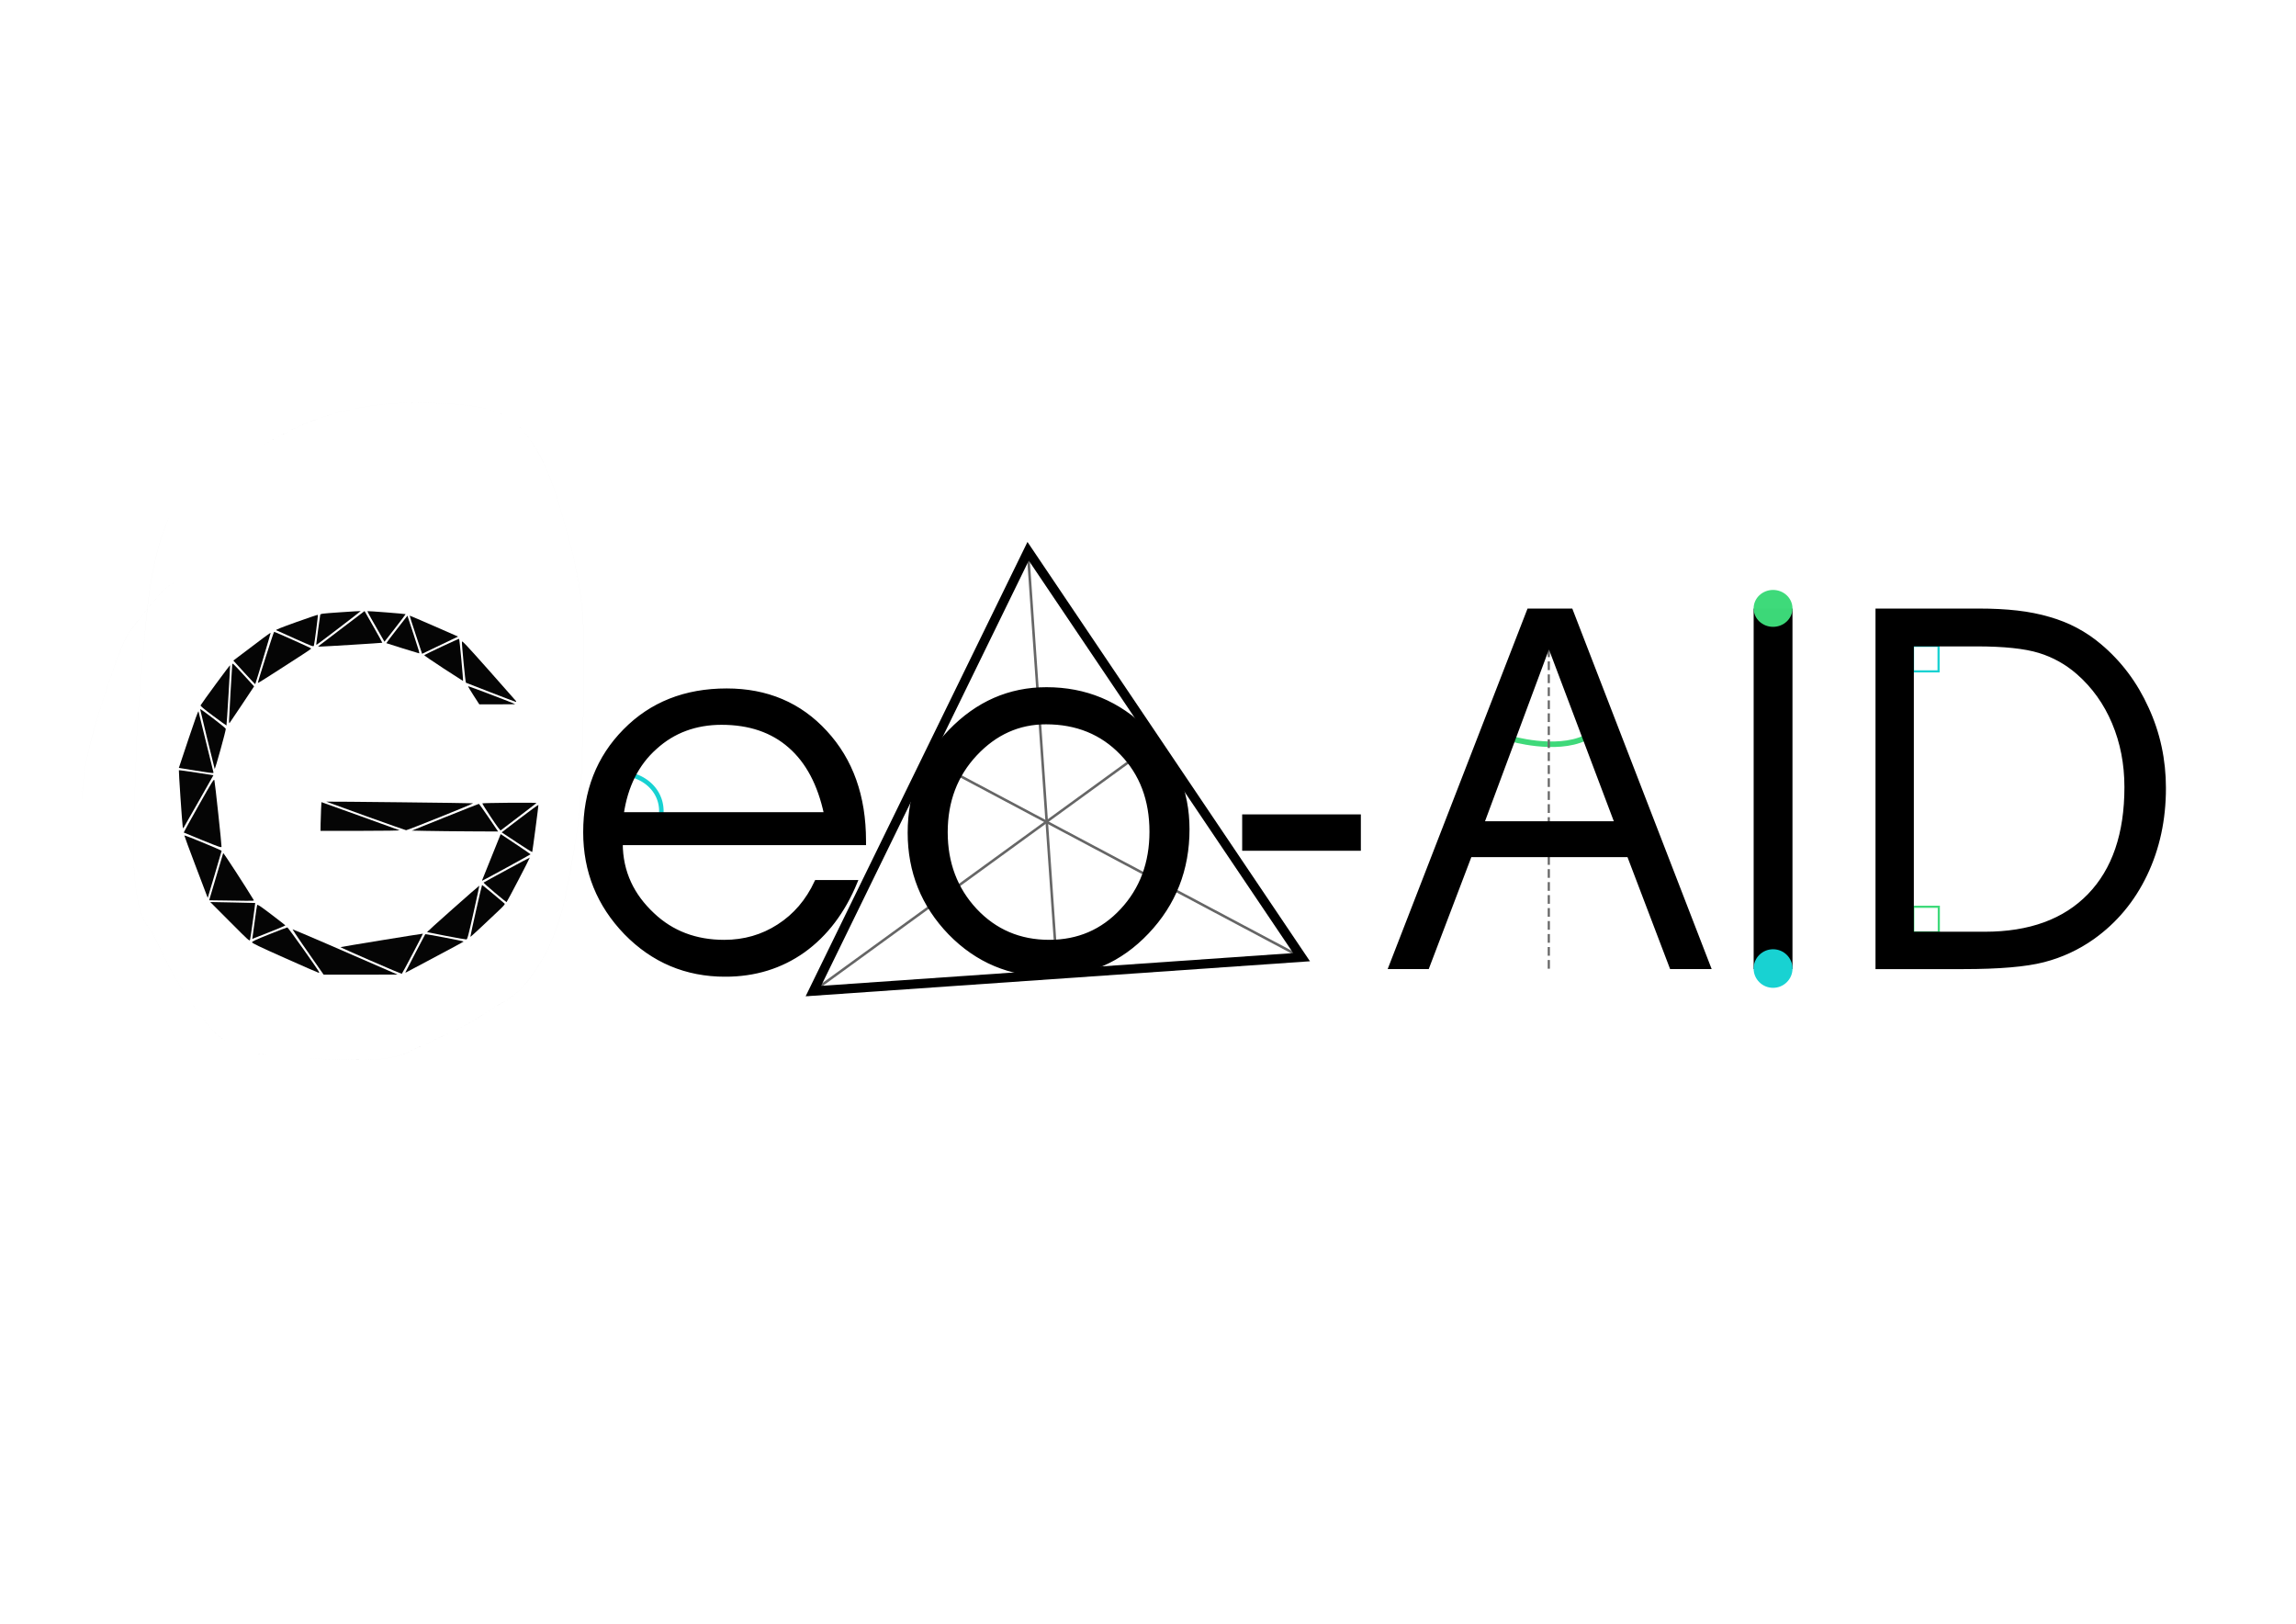 <?xml version="1.0" encoding="UTF-8" standalone="no"?>
<!-- Created with Inkscape (http://www.inkscape.org/) -->

<svg
   width="297mm"
   height="210mm"
   viewBox="0 0 297 210"
   version="1.1"
   id="svg1"
   xmlns:xlink="http://www.w3.org/1999/xlink"
   xmlns="http://www.w3.org/2000/svg"
   xmlns:svg="http://www.w3.org/2000/svg">
  <defs
     id="defs1">
    <linearGradient
       id="swatch56">
      <stop
         style="stop-color:#000000;stop-opacity:1;"
         offset="0"
         id="stop56" />
    </linearGradient>
    <clipPath
       clipPathUnits="userSpaceOnUse"
       id="clipPath346-3">
      <path
         id="path347-5"
         style="fill:#ff0000;fill-opacity:1;fill-rule:nonzero;stroke:none;stroke-width:0.265"
         d="m 132.415,60.924 v 4.491 h 6.918 v -3.641 c -0.017,-1.24e-4 -0.031,2.65e-4 -0.052,5.29e-4 -0.025,-0.003 -0.051,-0.005 -0.076,-0.009 -0.004,-5.29e-4 -0.11,-0.02 -0.119,-0.021 -0.09,-0.011 -0.18,-0.002 -0.27,0.015 -0.108,0.019 -0.21,0.04 -0.32,0.05 -0.233,0.021 -0.466,-5.29e-4 -0.69,-0.07 -0.136,-0.036 -0.272,-0.073 -0.413,-0.082 -0.179,-0.011 -0.357,0.014 -0.534,0.039 -0.16,0.02 -0.289,0.041 -0.451,0.041 -0.077,2.64e-4 -0.155,-0.004 -0.232,-0.012 -0.201,-0.023 -0.394,-0.086 -0.589,-0.138 -0.106,-0.025 -0.177,-0.044 -0.266,-0.057 -0.007,0.004 -0.013,0.007 -0.021,0.009 -0.027,0.007 -0.047,0.005 -0.073,-0.005 -0.002,0.005 -0.004,0.011 -0.006,0.016 -0.01,0.028 -0.019,0.055 -0.03,0.083 -0.003,0.006 -0.002,0.012 -0.01,0.009 -0.004,-0.002 -0.009,-0.004 -0.013,-0.005 -0.016,-0.002 -0.018,-0.003 -0.012,-0.018 0.001,-0.004 0.003,-0.008 0.004,-0.011 -0.005,-0.005 -0.008,-0.015 -0.006,-0.028 0.004,-0.023 0.012,-0.044 0.021,-0.065 -0.064,-0.004 -0.128,-0.003 -0.192,-5.29e-4 -1.2e-4,-8e-6 -5.3e-4,1.3e-5 -5.3e-4,0 -1.7e-4,8e-6 -2.6e-4,-5e-6 -5.3e-4,0 -0.034,0.001 -0.068,0.002 -0.101,0.004 -0.011,0.01 -0.024,0.017 -0.038,0.021 -0.06,0.043 -0.124,0.077 -0.193,0.083 -8e-5,0.002 -7.9e-4,0.004 -5.3e-4,0.007 h -0.002 c 0.001,0.014 -0.005,0.02 -0.012,0.007 -0.002,-0.004 -0.003,-0.008 -0.004,-0.012 -0.001,2e-6 -0.002,1.3e-5 -0.003,0 -0.048,-5.29e-4 -0.091,-0.019 -0.129,-0.046 -0.025,2.65e-4 -0.051,-0.001 -0.075,-0.008 -0.016,-0.004 -0.03,-0.012 -0.043,-0.021 -0.028,7.94e-4 -0.056,0.002 -0.084,0.002 -0.186,-0.013 -0.216,-0.01 -0.341,-0.036 -0.014,9e-5 -0.021,-5.3e-4 -0.038,0 -0.011,-0.007 -0.013,-0.007 -0.023,-0.013 -0.007,-0.002 -0.01,-0.002 -0.018,-0.004 -0.039,-0.009 -0.213,-0.06 -0.264,-0.074 -0.011,-0.003 -0.022,-0.007 -0.033,-0.01 -5.3e-4,-1.56e-4 -10e-4,-2.64e-4 -0.002,-5.29e-4 -0.008,-5.29e-4 -0.015,-0.002 -0.022,-0.003 -0.078,0.059 -0.148,0.086 -0.25,0.093 -0.005,0.003 -0.01,0.007 -0.015,0.01 -0.017,0.011 -0.032,0.022 -0.05,0.031 -0.112,0.057 -0.125,0.048 -0.24,0.053 -0.095,0.056 -0.206,0.012 -0.476,-0.141 -0.065,-0.037 -0.019,-0.147 -0.028,-0.221 0.007,-0.03 0.004,-0.015 0.006,-0.025 -0.004,-0.008 -0.006,-0.013 -0.01,-0.022 -0.02,-0.047 0.002,-0.102 0.011,-0.152 0.007,-0.04 0.023,-0.078 0.043,-0.114 z m 3.293,0 c 0.002,0.005 0.003,0.01 0.005,0.014 0.009,0.002 0.013,0.003 0.022,0.005 0.004,0.001 0.008,0.002 0.012,0.003 0.001,-0.003 0.002,-0.005 0.004,-0.008 0.003,-0.004 0.006,-0.01 0.009,-0.014 z m 0.203,0 c 0.006,0.006 0.012,0.013 0.018,0.021 0.002,0.004 0.005,0.01 0.008,0.018 0.007,-0.014 0.017,-0.027 0.028,-0.038 z m -3.322,0.161 c -0.006,0.003 -0.011,0.01 -0.015,0.019 5.3e-4,7.94e-4 0.001,0.001 0.002,0.002 0.001,-0.002 0.001,-0.002 0.002,-0.003 0.009,-0.014 0.007,-0.01 0.011,-0.018 z m -0.058,0.018 c -0.002,0.01 -0.01,0.02 -0.006,0.029 0.002,-0.006 5.3e-4,-0.002 0.004,-0.013 0.001,-0.005 0.004,-0.021 0.003,-0.015 z m 6.803,0.009 c -0.003,5.29e-4 -0.005,0.001 -0.007,0.002 0.002,2.65e-4 0.005,5.3e-4 0.007,0.001 z m -6.125,0.385 c -0.003,-2.65e-4 0.006,0.002 0.009,0.003 0.003,2.14e-4 0.007,2.64e-4 0.01,5.29e-4 -0.006,-0.001 -0.013,-0.002 -0.019,-0.003 z" />
    </clipPath>
    <clipPath
       clipPathUnits="userSpaceOnUse"
       id="clipPath365">
      <path
         id="path366"
         style="fill:#ff0000;fill-opacity:1;fill-rule:nonzero;stroke:none;stroke-width:0.265"
         d="m 92.081,56.997 -2.634,37.777 1.205,0.084 c 0.052,-0.353 0.102,-0.707 0.158,-1.06 2.56e-4,-0.002 4.79e-4,-0.003 8.52e-4,-0.005 -0.087,-0.037 -0.158,-0.066 -0.256,-0.107 -0.035,-0.015 0.084,-0.718 0.087,-0.734 0.073,-0.448 0.166,-0.892 0.256,-1.336 l 0.111,0.023 c 0.02,-0.064 0.052,-0.111 0.114,-0.11 0.066,0.002 0.133,0.006 0.199,0.012 0.027,-0.085 0.018,-0.237 0.1,-0.226 0.005,6.34e-4 0.01,0.002 0.015,0.002 0.005,-0.029 0.011,-0.059 0.016,-0.088 -0.202,-0.285 -0.288,-0.557 -0.182,-0.811 l -0.013,-0.001 c 0.031,-0.221 0.008,-0.1 0.075,-0.36 0.038,-0.081 0.065,-0.169 0.113,-0.244 0.089,-0.137 0.207,-0.264 0.344,-0.358 0.02,-0.123 0.037,-0.249 0.083,-0.364 0.031,-0.075 0.07,-0.146 0.105,-0.22 l 0.738,0.45 2.24,-32.123 z m -0.682,33.099 c -0.011,0.03 -0.017,0.061 -0.021,0.092 0.007,-0.03 0.013,-0.058 0.021,-0.092 z m -0.039,0.624 c -0.004,0.021 -0.008,0.043 -0.011,0.065 0.006,-0.019 0.011,-0.038 0.012,-0.052 3.29e-4,-0.003 3.21e-4,-0.008 2.98e-4,-0.012 z m -0.02,0.187 c 6.61e-4,0.098 0.022,0.195 0.084,0.277 0.009,0.013 0.021,0.023 0.032,0.035 0.013,-0.074 0.026,-0.147 0.038,-0.221 -7e-4,-0.001 -0.001,-0.003 -0.002,-0.004 -0.049,-0.029 -0.099,-0.057 -0.152,-0.087 z m 0.052,0.523 c -0.009,0.014 -0.033,0.063 -0.021,0.076 0.007,-0.025 0.014,-0.051 0.023,-0.076 0.002,-0.006 9e-4,-0.005 -0.002,-6.76e-4 z m -0.77,1.925 c -0.028,0.016 -0.024,0.136 -0.02,0.103 0.004,-0.035 0.012,-0.069 0.02,-0.103 z" />
    </clipPath>
    <clipPath
       clipPathUnits="userSpaceOnUse"
       id="clipPath365-5">
      <path
         id="path366-7"
         style="fill:#ff0000;fill-opacity:1;fill-rule:nonzero;stroke:none;stroke-width:0.265"
         d="m 92.081,56.997 -2.634,37.777 1.205,0.084 c 0.052,-0.353 0.102,-0.707 0.158,-1.06 2.56e-4,-0.002 4.79e-4,-0.003 8.52e-4,-0.005 -0.087,-0.037 -0.158,-0.066 -0.256,-0.107 -0.035,-0.015 0.084,-0.718 0.087,-0.734 0.073,-0.448 0.166,-0.892 0.256,-1.336 l 0.111,0.023 c 0.02,-0.064 0.052,-0.111 0.114,-0.11 0.066,0.002 0.133,0.006 0.199,0.012 0.027,-0.085 0.018,-0.237 0.1,-0.226 0.005,6.34e-4 0.01,0.002 0.015,0.002 0.005,-0.029 0.011,-0.059 0.016,-0.088 -0.202,-0.285 -0.288,-0.557 -0.182,-0.811 l -0.013,-0.001 c 0.031,-0.221 0.008,-0.1 0.075,-0.36 0.038,-0.081 0.065,-0.169 0.113,-0.244 0.089,-0.137 0.207,-0.264 0.344,-0.358 0.02,-0.123 0.037,-0.249 0.083,-0.364 0.031,-0.075 0.07,-0.146 0.105,-0.22 l 0.738,0.45 2.24,-32.123 z m -0.682,33.099 c -0.011,0.03 -0.017,0.061 -0.021,0.092 0.007,-0.03 0.013,-0.058 0.021,-0.092 z m -0.039,0.624 c -0.004,0.021 -0.008,0.043 -0.011,0.065 0.006,-0.019 0.011,-0.038 0.012,-0.052 3.29e-4,-0.003 3.21e-4,-0.008 2.98e-4,-0.012 z m -0.02,0.187 c 6.61e-4,0.098 0.022,0.195 0.084,0.277 0.009,0.013 0.021,0.023 0.032,0.035 0.013,-0.074 0.026,-0.147 0.038,-0.221 -7e-4,-0.001 -0.001,-0.003 -0.002,-0.004 -0.049,-0.029 -0.099,-0.057 -0.152,-0.087 z m 0.052,0.523 c -0.009,0.014 -0.033,0.063 -0.021,0.076 0.007,-0.025 0.014,-0.051 0.023,-0.076 0.002,-0.006 9e-4,-0.005 -0.002,-6.76e-4 z m -0.77,1.925 c -0.028,0.016 -0.024,0.136 -0.02,0.103 0.004,-0.035 0.012,-0.069 0.02,-0.103 z" />
    </clipPath>
    <clipPath
       clipPathUnits="userSpaceOnUse"
       id="clipPath365-5-2">
      <path
         id="path366-7-4"
         style="fill:#ff0000;fill-opacity:1;fill-rule:nonzero;stroke:none;stroke-width:0.265"
         d="m 92.081,56.997 -2.634,37.777 1.205,0.084 c 0.052,-0.353 0.102,-0.707 0.158,-1.06 2.56e-4,-0.002 4.79e-4,-0.003 8.52e-4,-0.005 -0.087,-0.037 -0.158,-0.066 -0.256,-0.107 -0.035,-0.015 0.084,-0.718 0.087,-0.734 0.073,-0.448 0.166,-0.892 0.256,-1.336 l 0.111,0.023 c 0.02,-0.064 0.052,-0.111 0.114,-0.11 0.066,0.002 0.133,0.006 0.199,0.012 0.027,-0.085 0.018,-0.237 0.1,-0.226 0.005,6.34e-4 0.01,0.002 0.015,0.002 0.005,-0.029 0.011,-0.059 0.016,-0.088 -0.202,-0.285 -0.288,-0.557 -0.182,-0.811 l -0.013,-0.001 c 0.031,-0.221 0.008,-0.1 0.075,-0.36 0.038,-0.081 0.065,-0.169 0.113,-0.244 0.089,-0.137 0.207,-0.264 0.344,-0.358 0.02,-0.123 0.037,-0.249 0.083,-0.364 0.031,-0.075 0.07,-0.146 0.105,-0.22 l 0.738,0.45 2.24,-32.123 z m -0.682,33.099 c -0.011,0.03 -0.017,0.061 -0.021,0.092 0.007,-0.03 0.013,-0.058 0.021,-0.092 z m -0.039,0.624 c -0.004,0.021 -0.008,0.043 -0.011,0.065 0.006,-0.019 0.011,-0.038 0.012,-0.052 3.29e-4,-0.003 3.21e-4,-0.008 2.98e-4,-0.012 z m -0.02,0.187 c 6.61e-4,0.098 0.022,0.195 0.084,0.277 0.009,0.013 0.021,0.023 0.032,0.035 0.013,-0.074 0.026,-0.147 0.038,-0.221 -7e-4,-0.001 -0.001,-0.003 -0.002,-0.004 -0.049,-0.029 -0.099,-0.057 -0.152,-0.087 z m 0.052,0.523 c -0.009,0.014 -0.033,0.063 -0.021,0.076 0.007,-0.025 0.014,-0.051 0.023,-0.076 0.002,-0.006 9e-4,-0.005 -0.002,-6.76e-4 z m -0.77,1.925 c -0.028,0.016 -0.024,0.136 -0.02,0.103 0.004,-0.035 0.012,-0.069 0.02,-0.103 z" />
    </clipPath>
    <clipPath
       clipPathUnits="userSpaceOnUse"
       id="clipPath377">
      <path
         id="path378"
         style="fill:#ff0000;fill-opacity:1;fill-rule:nonzero;stroke:none;stroke-width:0.265"
         d="M 30.533,54.763 V 83.379 H 134.938 c -0.004,-0.005 -0.007,-0.01 -0.01,-0.015 l 1.101,-0.734 c 0.037,0.055 0.077,0.12 0.116,0.189 l 0.088,-0.061 c 0.05,0.072 0.097,0.146 0.128,0.228 0.043,0.122 0.081,0.246 0.089,0.376 l -0.103,0.014 c 1.3e-4,7.94e-4 2.6e-4,0.001 5.2e-4,0.002 h 46.43 V 54.763 Z m 104.939,5.809 h 5.3e-4 5.3e-4 5.3e-4 5.3e-4 5.2e-4 5.3e-4 c 0.013,-5.29e-4 0.024,0.007 0.032,0.024 0.006,0.015 0.007,0.034 0.009,0.049 0.002,0.058 -0.007,0.116 -0.018,0.174 0.038,-0.017 0.073,-0.047 0.114,-0.049 0.003,-1.24e-4 0.006,-1.69e-4 0.009,0 0.04,0.002 0.061,0.073 0.072,0.104 0.012,0.033 0.022,0.066 0.033,0.1 0.004,-5.29e-4 0.008,-7.94e-4 0.012,-0.001 0.003,-0.013 0.007,-0.025 0.014,-0.034 0.009,-0.013 0.016,-0.03 0.032,-0.035 0.034,-0.009 0.07,-0.002 0.105,-0.004 0.014,0.015 0.03,0.028 0.041,0.044 0.002,0.004 0.005,0.01 0.008,0.018 0.01,-0.019 0.024,-0.036 0.04,-0.051 0.014,-0.01 0.026,-0.021 0.043,-0.026 0.013,-0.004 0.026,-0.008 0.04,-0.009 0.033,-0.001 0.055,0.008 0.08,0.027 0.003,0.002 0.005,0.004 0.007,0.007 0.032,-0.029 0.067,-0.059 0.105,-0.072 0.01,-0.003 0.021,-0.005 0.031,-0.008 0.009,-0.001 0.018,-0.003 0.028,-0.004 0.003,-2.25e-4 0.006,-5.29e-4 0.009,-5.29e-4 h 0.001 c 0.023,-1.19e-4 0.045,0.004 0.065,0.016 h 5.3e-4 c 0.013,0.008 -0.008,0.005 -0.008,0.013 0.011,-0.004 0.022,-0.006 0.036,-0.008 0.009,-7.94e-4 0.019,-0.002 0.028,-0.003 0.011,7.94e-4 0.021,0.001 0.032,0.003 0.005,7.94e-4 0.01,0.002 0.015,0.004 0.02,0.006 0.039,0.015 0.057,0.026 0.029,0.02 0.056,0.042 0.073,0.074 0.016,0.032 0.028,0.066 0.033,0.102 0.002,0.017 0.003,0.023 0.004,0.04 0.001,0.022 -5.3e-4,0.044 -0.003,0.066 -0.004,0.038 -0.009,0.076 -0.015,0.114 -0.008,0.053 -0.015,0.101 -0.052,0.143 -0.005,0.005 -0.01,0.01 -0.015,0.014 -0.027,0.022 -0.06,0.033 -0.095,0.034 -0.006,-2.64e-4 -0.013,8e-6 -0.019,-0.001 -0.019,-0.002 -0.037,-0.009 -0.054,-0.017 -0.021,-0.003 -0.042,-0.007 -0.061,-0.015 -0.002,-7.94e-4 -0.003,-0.002 -0.005,-0.003 -0.005,0.009 -0.011,0.017 -0.018,0.024 -0.007,0.007 -0.014,0.013 -0.022,0.02 -0.01,0.005 -0.02,0.011 -0.03,0.016 -0.03,0.012 -0.066,0.008 -0.097,0.001 -0.015,-0.004 -0.031,-0.008 -0.045,-0.013 -0.023,0.022 -0.052,0.038 -0.083,0.046 -0.04,0.009 -0.081,0.013 -0.122,0.008 -0.042,-0.007 -0.076,-0.018 -0.109,-0.045 -0.005,-0.005 -0.01,-0.009 -0.015,-0.014 -0.011,-0.011 -0.021,-0.024 -0.029,-0.037 -0.024,-0.003 -0.048,-0.005 -0.072,-0.007 -0.015,0.009 -0.027,0.023 -0.043,0.029 -0.005,0.008 -0.007,0.01 -0.019,0.028 -0.015,0.021 -0.035,0.062 -0.068,0.062 -0.018,1.3e-4 -0.011,-0.022 -0.008,-0.037 -0.019,0.015 -0.042,0.02 -0.064,0.014 h -5.3e-4 c -0.012,0.005 -0.022,0.014 -0.04,0.017 -0.038,0.006 -0.076,-0.008 -0.112,-0.022 -0.003,0.002 -0.006,0.005 -0.009,0.008 -0.01,0.005 -0.02,0.011 -0.03,0.014 -0.026,0.007 -0.045,0.005 -0.069,-0.004 -0.002,0.005 -0.004,0.01 -0.006,0.015 -0.01,0.028 -0.019,0.055 -0.03,0.083 -0.003,0.006 -0.002,0.012 -0.01,0.009 -0.004,-0.002 -0.008,-0.004 -0.012,-0.005 -0.016,-0.002 -0.018,-0.003 -0.012,-0.018 0.002,-0.004 0.003,-0.008 0.005,-0.012 -0.005,-0.005 -0.007,-0.014 -0.005,-0.027 0.005,-0.026 0.02,-0.048 0.03,-0.071 -0.006,-0.006 -0.012,-0.013 -0.018,-0.019 -0.017,-0.021 -0.033,-0.042 -0.049,-0.064 -0.014,-0.019 -0.027,-0.038 -0.04,-0.058 -0.008,0.02 -0.017,0.04 -0.027,0.059 -0.004,0.007 -0.015,0.028 -0.02,0.036 -0.005,0.007 -0.01,0.013 -0.015,0.02 -0.072,0.091 -0.054,-0.046 -0.066,-0.119 -0.007,0.02 -0.014,0.041 -0.021,0.061 -0.007,0.017 -0.013,0.034 -0.021,0.051 -0.025,0.049 -0.066,0.08 -0.128,0.064 -0.019,-0.005 -0.031,-0.022 -0.047,-0.034 -0.006,-0.01 -0.011,-0.019 -0.017,-0.029 -0.002,-0.004 -0.003,-0.008 -0.005,-0.013 -0.014,0.026 -0.03,0.052 -0.042,0.079 -0.01,0.029 -0.007,0.019 -0.015,0.045 -0.003,0.013 -0.007,0.027 -0.006,0.04 h -0.002 c 0.001,0.014 -0.005,0.02 -0.012,0.007 -0.018,-0.032 -0.005,-0.07 0.006,-0.102 0.016,-0.041 0.041,-0.076 0.062,-0.114 -0.002,-0.016 -0.003,-0.032 -0.004,-0.046 -0.002,-0.027 -0.002,-0.054 -0.003,-0.082 -5.3e-4,-0.005 -5.3e-4,-0.01 -0.002,-0.015 -0.002,0.006 -0.006,0.011 -0.008,0.017 -0.009,0.024 -0.018,0.049 -0.024,0.074 -0.009,0.04 -0.048,0.033 -0.04,-0.007 0.006,-0.028 0.015,-0.055 0.025,-0.082 0.011,-0.029 0.027,-0.056 0.042,-0.084 8e-4,-0.013 0.003,-0.026 0.006,-0.039 0.012,-0.04 0.041,-0.068 0.072,-0.094 0.003,-0.004 0.005,-0.009 0.008,-0.013 0.017,-0.029 0.035,-0.058 0.051,-0.088 0.008,-0.014 0.015,-0.028 0.022,-0.042 0.002,-0.004 0.005,-0.008 0.006,-0.012 v -5.3e-4 c -5.3e-4,-0.001 -5.3e-4,-0.002 -0.002,-0.004 5.3e-4,7.93e-4 2.6e-4,0.001 0.002,0.002 0.002,0.001 0.002,0.004 0.004,0.004 0.01,-0.002 0.011,-0.003 0.016,-0.004 0.001,-0.002 0.002,-0.003 0.003,-0.005 -0.011,-0.003 -0.025,-0.007 -0.028,-0.006 v -0.002 c 10e-4,-0.01 0.003,-0.013 0.013,-0.013 h 5.2e-4 5.3e-4 5.3e-4 5.3e-4 c 0.001,-1.6e-5 0.003,2.1e-5 0.004,0 0.005,-6.1e-5 0.011,0.001 0.019,0.001 10e-4,0 10e-4,0.002 0.002,0.003 0.024,-0.034 0.054,-0.05 0.082,-0.051 0.016,-5.29e-4 0.031,0.004 0.044,0.012 0.005,-0.006 0.01,-0.013 0.015,-0.02 0.012,-0.014 0.024,-0.028 0.039,-0.039 0.008,-0.006 0.018,-0.011 0.027,-0.016 0.015,0.001 0.031,-0.001 0.047,-0.002 0.016,-7.94e-4 0.031,5.29e-4 0.044,0.008 0.009,0.006 0.016,0.012 0.023,0.019 0.042,-0.041 0.083,-0.083 0.127,-0.122 0.036,-0.031 0.072,-0.062 0.109,-0.091 0.008,-0.006 0.016,-0.01 0.023,-0.01 z m 0.008,0.034 c -0.001,7.93e-4 -0.003,0.002 -0.005,0.004 8e-4,-1.27e-4 0.002,6.8e-5 0.003,-5.3e-4 10e-4,-5.29e-4 0.003,-0.004 0.002,-0.003 z m -0.008,0.007 c -0.036,0.029 -0.071,0.059 -0.106,0.089 -0.046,0.04 -0.089,0.085 -0.133,0.128 0.004,0.014 0.005,0.03 0.003,0.045 0.032,-0.002 0.063,0.008 0.089,0.027 0.005,0.003 0.009,0.007 0.014,0.01 0.013,0.012 0.025,0.026 0.034,0.042 0.003,-0.002 0.006,-0.004 0.009,-0.005 0.006,-0.002 0.012,-0.003 0.019,-0.004 0.007,-0.006 0.014,-0.012 0.021,-0.018 0.006,-0.003 0.011,-0.007 0.019,-0.011 0.005,-0.018 0.011,-0.035 0.015,-0.053 0.016,-0.07 0.025,-0.141 0.023,-0.213 0,-0.007 -2.4e-4,-0.015 -0.002,-0.022 -10e-4,-0.004 -0.003,-0.008 -0.003,-0.013 0,-5.29e-4 -5e-5,-0.001 0,-0.002 z m 0.814,0.258 c -0.008,0.002 -0.017,0.004 -0.025,0.007 -0.034,0.012 -0.064,0.039 -0.092,0.065 7.9e-4,0.001 0.002,0.003 0.003,0.004 0.01,0.02 0.013,0.041 0.017,0.063 0.002,-0.002 0.004,-0.003 0.007,-0.005 0.002,-0.012 0.005,-0.024 0.008,-0.036 0.008,-0.013 0.011,-0.029 0.023,-0.038 0.022,-0.015 0.048,-0.028 0.074,-0.03 0.005,-5.29e-4 0.01,-2.64e-4 0.015,5.3e-4 0.006,-0.01 0.015,-0.019 0.025,-0.027 -0.017,-0.003 -0.035,-0.007 -0.053,-0.004 z m -0.617,0.007 c 1e-4,-7.94e-4 3e-5,0.002 0,0.003 2e-4,-0.001 5.3e-4,-0.003 5.3e-4,-0.003 z m 0,0.003 h -5.3e-4 c 0,5.29e-4 7e-5,0.002 0,0.002 1.8e-4,-7.94e-4 5.3e-4,-0.001 5.3e-4,-0.002 z m -5.3e-4,0.002 h -5.3e-4 c 0,1.61e-4 5e-5,7.94e-4 0,0.001 1.2e-4,-2.64e-4 5.3e-4,-7.93e-4 5.3e-4,-0.001 z m -5.3e-4,0.001 h -5.3e-4 c -1.2e-4,9.3e-5 8e-5,7.94e-4 0,0.001 1.7e-4,-2.65e-4 5.3e-4,-7.94e-4 5.3e-4,-0.001 z m 0.328,0.134 c -2.6e-4,-5.29e-4 2.2e-4,0.001 5.3e-4,0.002 5.3e-4,0.002 0.002,0.004 0.003,0.006 -5.2e-4,-0.003 -0.002,-0.006 -0.003,-0.008 z m -0.578,0.409 c -0.005,0.006 -0.01,0.012 -0.015,0.019 -0.011,0.013 -0.021,0.026 -0.032,0.038 0.025,0.007 0.049,0.019 0.074,0.014 0.001,-2.06e-4 0.002,-7.94e-4 0.003,-0.001 -0.014,-0.016 -0.025,-0.039 -0.03,-0.07 z" />
    </clipPath>
    <clipPath
       clipPathUnits="userSpaceOnUse"
       id="clipPath380">
      <path
         id="path381"
         style="fill:#ff0000;fill-opacity:1;fill-rule:nonzero;stroke:none;stroke-width:0.265"
         d="m 135.627,58.348 v 24.549 l 0.165,-0.11 V 58.348 Z" />
    </clipPath>
    <clipPath
       clipPathUnits="userSpaceOnUse"
       id="clipPath388">
      <path
         id="path389"
         style="fill:#ff0000;fill-opacity:1;fill-rule:nonzero;stroke:none;stroke-width:0.265"
         d="m 139.333,65.415 -8e-5,-3.64 c -0.017,-1.22e-4 -0.031,1.37e-4 -0.052,3.94e-4 -0.025,-0.003 -0.051,-0.006 -0.077,-0.009 -0.004,-4.8e-4 -0.11,-0.019 -0.119,-0.021 -0.09,-0.011 -0.18,-0.002 -0.27,0.015 -0.108,0.019 -0.21,0.04 -0.32,0.05 -0.233,0.021 -0.466,-4.05e-4 -0.69,-0.07 -0.136,-0.036 -0.272,-0.073 -0.414,-0.082 -0.179,-0.011 -0.357,0.014 -0.534,0.039 -0.16,0.02 -0.288,0.041 -0.451,0.041 -0.077,2.66e-4 -0.155,-0.004 -0.232,-0.012 -0.201,-0.023 -0.393,-0.086 -0.588,-0.138 -0.106,-0.025 -0.177,-0.044 -0.266,-0.058 -0.007,0.004 -0.013,0.008 -0.021,0.01 -0.027,0.007 -0.047,0.004 -0.073,-0.006 -0.002,0.005 -0.004,0.011 -0.006,0.016 -0.01,0.028 -0.019,0.055 -0.03,0.083 -0.003,0.006 -0.002,0.012 -0.011,0.009 -0.004,-0.002 -0.009,-0.004 -0.013,-0.005 -0.016,-0.002 -0.018,-0.003 -0.012,-0.017 9.8e-4,-0.004 0.003,-0.007 0.004,-0.011 -0.005,-0.005 -0.008,-0.015 -0.006,-0.028 0.004,-0.023 0.012,-0.044 0.021,-0.065 -0.064,-0.004 -0.128,-0.003 -0.192,-3.32e-4 l -4.4e-4,-3.01e-4 -2.9e-4,4.39e-4 c -0.034,0.001 -0.068,0.001 -0.101,0.003 -0.011,0.01 -0.024,0.018 -0.038,0.022 -0.06,0.043 -0.124,0.077 -0.194,0.083 -8e-5,0.003 -4.8e-4,0.004 -1.8e-4,0.007 l -0.002,-1.2e-5 c 0.001,0.014 -0.005,0.02 -0.012,0.007 -0.002,-0.004 -0.003,-0.008 -0.004,-0.012 -9.5e-4,-6e-6 -0.002,-1.6e-4 -0.003,-1.66e-4 -0.048,-5.29e-4 -0.091,-0.019 -0.129,-0.046 -0.025,2.69e-4 -0.051,-0.001 -0.076,-0.008 -0.016,-0.004 -0.03,-0.012 -0.043,-0.021 -0.028,7.87e-4 -0.055,0.002 -0.083,0.002 -0.186,-0.013 -0.216,-0.01 -0.34,-0.036 -0.014,8.2e-5 -0.021,-6.24e-4 -0.038,-9e-5 -0.011,-0.007 -0.013,-0.007 -0.023,-0.013 -0.007,-0.002 -0.011,-0.003 -0.018,-0.004 -0.039,-0.009 -0.213,-0.06 -0.263,-0.074 -0.011,-0.003 -0.022,-0.007 -0.033,-0.01 -5.4e-4,-1.56e-4 -0.001,6.5e-5 -0.002,-3.08e-4 -0.008,-5.27e-4 -0.014,-0.002 -0.021,-0.003 -0.061,0.046 -0.117,0.072 -0.186,0.085 l 0.068,0.672 c -0.095,0.006 -0.19,0.015 -0.285,0.025 0.154,0.113 0.292,0.244 0.422,0.385 0.161,0.18 0.272,0.391 0.353,0.617 0.045,0.157 0.026,0.083 0.058,0.223 l -1.57,0.337 1.7e-4,1.66 z m 1.4e-4,-4.301 -1.3e-4,-0.003 c -0.003,5.69e-4 -0.005,8.85e-4 -0.007,0.001 0.002,3.79e-4 0.005,6.78e-4 0.007,0.001 z m -3.369,-0.19 -0.053,2.43e-4 c 0.006,0.007 0.012,0.013 0.017,0.02 0.002,0.004 0.005,0.01 0.008,0.018 0.007,-0.014 0.017,-0.027 0.028,-0.039 z m -0.217,0.022 c 10e-4,-0.003 0.002,-0.005 0.004,-0.007 0.003,-0.004 0.006,-0.01 0.009,-0.014 l -0.051,-4.65e-4 c 0.002,0.005 0.003,0.01 0.005,0.014 0.009,0.002 0.013,0.003 0.022,0.005 0.004,0.001 0.008,0.002 0.012,0.003 z m -2.695,1.353 c 0.005,-0.009 0.005,-0.029 0.003,-0.051 -0.005,0.021 -0.019,0.062 -0.007,0.055 0.002,-8.71e-4 0.003,-0.002 0.004,-0.004 z m 0.001,-0.062 c -6.4e-4,-0.004 -0.001,-0.007 -0.002,-0.011 -5.3e-4,0.005 -0.001,0.008 -0.001,0.014 0.001,-0.002 0.002,-0.002 0.003,-0.003 z m -0.086,-0.021 c -0.056,0.014 -0.079,0.033 0,0 z" />
    </clipPath>
    <linearGradient
       xlink:href="#swatch56"
       id="linearGradient435"
       gradientUnits="userSpaceOnUse"
       gradientTransform="translate(-6.747,-3.969)"
       x1="37.485"
       y1="73.955"
       x2="179.482"
       y2="73.955" />
    <clipPath
       clipPathUnits="userSpaceOnUse"
       id="clipPath42">
      <path
         id="path43"
         style="fill:#ff0000;fill-opacity:1;fill-rule:nonzero;stroke:none;stroke-width:0.265"
         d="m 23.876,50.201 v 19.873 c 2.728,-6.637 5.444,-13.281 8.281,-19.873 z m 30.95,0 c -0.208,1.139 -0.424,2.277 -0.636,3.416 0.131,0.027 0.266,0.043 0.395,0.073 0.246,0.057 0.488,0.127 0.732,0.191 0.818,0.235 1.607,0.562 2.368,0.942 0.141,0.071 0.286,0.136 0.42,0.22 0.112,0.07 0.209,0.16 0.314,0.24 0.264,0.425 0.149,0.159 0.251,0.659 0.028,0.138 0.136,0.464 0.057,0.606 -0.109,0.197 -0.246,0.172 -0.405,0.173 l -0.043,-0.099 c 0.001,-0.076 0.021,-0.236 -0.183,0.018 -0.039,0.049 -0.003,0.127 -0.028,0.184 -0.019,0.043 -0.06,0.075 -0.099,0.1 -0.269,0.17 -0.248,0.128 -0.559,0.132 -0.104,-0.038 -0.211,-0.069 -0.311,-0.115 -0.122,-0.056 -0.236,-0.129 -0.355,-0.191 -0.137,-0.071 -0.274,-0.142 -0.414,-0.207 -0.187,-0.087 -0.387,-0.138 -0.579,-0.214 l -0.131,0.191 c -0.199,0.06 -0.402,0.086 -0.607,0.094 0.091,0.085 0.183,0.169 0.272,0.256 0.695,0.683 1.322,1.436 1.848,2.257 0.088,0.152 0.182,0.302 0.266,0.457 0.416,0.769 0.723,1.594 0.931,2.443 0.103,0.475 0.193,0.946 0.246,1.43 0.032,0.292 0.061,0.584 0.05,0.879 -0.005,0.14 -0.026,0.278 -0.039,0.417 -0.031,0.245 -0.058,0.489 -0.09,0.734 -0.004,0.029 -0.006,0.06 -0.008,0.09 0.277,0.276 0.599,0.604 1.092,1.063 0.186,0.354 0.409,0.691 0.557,1.063 0.502,1.26 0.489,2.628 0.219,3.934 -0.263,0.881 -0.649,1.723 -1.158,2.491 -0.102,0.152 -0.351,0.519 -0.433,0.596 0.186,-0.379 0.017,-0.047 -0.038,0.032 -0.182,0.98 -0.24,1.979 -0.499,2.946 -0.465,1.593 -1.117,2.868 -2.268,4.084 -0.645,0.67 -1.321,1.309 -1.944,2.001 -1.082,1.219 -2.254,2.346 -3.657,3.195 -0.626,0.418 -1.251,0.835 -1.859,1.279 -0.011,0.008 -0.037,0.027 -0.05,0.037 H 182.777 V 50.201 Z m -2.384,12.64 c -0.119,0.618 -0.238,1.236 -0.358,1.854 0.239,-0.053 0.477,-0.109 0.715,-0.164 0.345,-0.074 0.703,-0.134 1.059,-0.196 -0.087,-0.049 -0.169,-0.116 -0.251,-0.166 -0.164,-0.101 -0.322,-0.319 -0.467,-0.497 -0.401,-0.126 -0.579,-0.441 -0.66,-0.785 -0.013,-0.015 -0.025,-0.03 -0.037,-0.045 z m 4.003,0.1 c -0.022,0.014 -0.041,0.02 -0.057,0.017 -0.242,0.203 -0.148,0.131 -0.563,0.437 -0.122,0.007 -0.25,0.043 -0.376,0.069 -0.003,0.015 -0.006,0.03 -0.009,0.044 -0.099,0.187 -0.12,0.446 -0.298,0.562 -0.083,0.054 -0.172,0.101 -0.264,0.141 0.367,-0.013 0.733,-0.002 1.096,0.083 0.304,0.071 0.48,0.138 0.701,0.205 -0.005,-0.025 -0.011,-0.05 -0.016,-0.076 -0.046,-0.274 -0.058,-0.488 -0.093,-0.764 -0.031,-0.242 -0.074,-0.481 -0.121,-0.72 z m -32.569,8.387 V 88.296 h 3.554 c 0.371,-1.304 0.741,-2.608 1.107,-3.914 0.006,-0.021 0.011,-0.041 0.017,-0.062 -0.508,-1.449 -0.698,-2.969 -0.6,-4.51 0.056,-0.878 0.258,-1.74 0.288,-2.62 -0.03,-0.547 -0.037,-1.092 -0.121,-1.634 -0.092,-0.764 -0.177,-1.528 -0.228,-2.297 -0.005,-0.096 -0.012,-0.192 -0.018,-0.288 z" />
    </clipPath>
  </defs>
  <g
     id="layer1">
    <path
       style="fill:#000000;fill-opacity:0.393;stroke:none;stroke-width:0.449;stroke-linecap:round;stroke-linejoin:round;stroke-miterlimit:0.7;stroke-dasharray:none"
       id="path27"
       d="m 21.804,67.057 c -2.488,5.771 -2.809,12.182 -3.37,18.362 -0.304,4.14 -0.766,8.259 -0.827,12.411 -0.115,4.589 -0.489,9.185 -0.303,13.777 0.035,0.872 0.119,1.741 0.178,2.612 0.234,1.772 0.476,3.665 1.398,5.242 0.232,0.397 0.523,0.756 0.778,1.139 1.328,2.616 2.554,5.292 4.164,7.753 0.422,0.645 0.886,1.26 1.328,1.891 1.153,1.56 2.295,3.247 3.938,4.346 0.302,0.202 0.923,0.464 1.243,0.608 1.02,0.36 2.003,0.855 3.073,1.065 2.812,0.551 5.728,0.591 8.579,0.722 3.504,0.017 7.182,0.528 10.533,-0.758 2.089,-1.045 4.234,-1.97 6.345,-2.973 2.103,-0.887 3.9,-2.29 5.852,-3.434 2.803,-1.298 4.469,-4.088 5.965,-6.653 1.134,-2.352 1.959,-4.836 2.503,-7.386 0.698,-3.6 1.37,-7.203 1.799,-10.847 0.249,-4.077 0.324,-8.166 0.459,-12.25 0.094,-5.486 0.366,-11.013 -0.447,-16.464 -0.228,-1.529 -0.582,-3.037 -0.873,-4.556 -1.566,-5.391 -2.793,-11.873 -6.664,-16.205 -0.393,-0.44 -0.868,-0.799 -1.302,-1.198 -0.508,-0.276 -0.995,-0.597 -1.525,-0.828 -2.974,-1.294 -7.536,-1.255 -10.754,-1.338 -3.378,-0.016 -6.746,0.37 -10.019,1.218 -1.765,0.457 -2.542,0.787 -4.246,1.409 -1.891,0.806 -3.684,1.811 -5.502,2.762 0,0 0.001,8.65e-4 0.001,8.65e-4 v 0 c 1.818,-0.951 3.611,-1.956 5.502,-2.762 1.704,-0.622 2.481,-0.952 4.246,-1.409 3.272,-0.848 6.64,-1.234 10.019,-1.218 3.219,0.083 7.778,0.044 10.754,1.338 0.529,0.23 1.015,0.551 1.522,0.826 0.434,0.399 0.909,0.758 1.302,1.198 3.87,4.333 5.098,10.814 6.664,16.205 0.291,1.519 0.645,3.027 0.873,4.556 0.813,5.452 0.541,10.979 0.447,16.464 -0.135,4.084 -0.21,8.173 -0.459,12.25 -0.429,3.644 -1.101,7.247 -1.799,10.847 -0.544,2.55 -1.369,5.035 -2.503,7.386 -1.496,2.565 -3.162,5.355 -5.965,6.653 -1.952,1.144 -3.749,2.547 -5.852,3.434 -2.111,1.003 -4.256,1.928 -6.345,2.973 -3.351,1.286 -7.029,0.775 -10.533,0.758 -2.851,-0.131 -5.766,-0.171 -8.579,-0.722 -1.07,-0.21 -2.053,-0.705 -3.073,-1.065 -0.317,-0.143 -0.941,-0.406 -1.24,-0.607 -1.643,-1.099 -2.785,-2.786 -3.938,-4.346 -0.443,-0.63 -0.907,-1.246 -1.328,-1.891 -1.61,-2.461 -2.836,-5.137 -4.164,-7.753 -0.255,-0.383 -0.546,-0.742 -0.778,-1.139 -0.922,-1.577 -1.164,-3.47 -1.398,-5.242 -0.059,-0.871 -0.143,-1.74 -0.178,-2.612 -0.187,-4.593 0.188,-9.188 0.303,-13.777 0.061,-4.152 0.523,-8.272 0.827,-12.411 0.561,-6.18 0.883,-12.591 3.37,-18.362 z" />
    <g
       id="g408"
       clip-path="url(#clipPath42)"
       transform="matrix(1.696,0,0,1.696,-29.817,-15.091)">
      <g
         id="g44">
        <rect
           style="fill:none;fill-opacity:1;stroke:#3dd979;stroke-width:0.164;stroke-linecap:square;stroke-linejoin:miter;stroke-miterlimit:3.5;stroke-dasharray:none;stroke-dashoffset:0;stroke-opacity:0.992;paint-order:markers stroke fill"
           id="rect407-9"
           width="1.95"
           height="1.95"
           x="163.505"
           y="78.047"
           rx="0"
           ry="0" />
        <rect
           style="fill:none;fill-opacity:1;stroke:#18d2d2;stroke-width:0.164;stroke-linecap:square;stroke-linejoin:miter;stroke-miterlimit:3.5;stroke-dasharray:none;stroke-dashoffset:0;stroke-opacity:1;paint-order:markers stroke fill"
           id="rect407-9-2"
           width="1.95"
           height="1.95"
           x="163.487"
           y="58.147"
           rx="0"
           ry="0" />
        <path
           style="fill:none;stroke:#3ed979;stroke-width:0.421px;stroke-linecap:butt;stroke-linejoin:miter;stroke-opacity:0.991"
           d="m 132.775,65.213 c 0,0 3.464,1.019 5.696,-0.041"
           id="path383" />
        <path
           style="fill:#808080;stroke:#666666;stroke-width:0.165;stroke-linecap:butt;stroke-linejoin:miter;stroke-dasharray:0.66, 0.33;stroke-dashoffset:0;stroke-opacity:1"
           d="m 135.709,58.348 c 0,0 0,24.797 0,24.797"
           id="path369"
           clip-path="url(#clipPath380)" />
        <path
           style="fill:none;fill-opacity:1;stroke:#18d2d2;stroke-width:0.343;stroke-linecap:round;stroke-dasharray:none;stroke-opacity:1"
           id="path71-6"
           d="m 139.161,61.179 a 3.287,4.068 0 0 1 -1.662,3.536 3.287,4.068 0 0 1 -3.306,-0.04 3.287,4.068 0 0 1 -1.606,-3.575 l 3.287,0.079 z"
           clip-path="url(#clipPath346-3)"
           transform="rotate(60.499,85.4,-2.645)" />
        <path
           style="fill:none;fill-opacity:1;stroke:#18d2d2;stroke-width:0.343;stroke-linecap:round;stroke-dasharray:none;stroke-opacity:1"
           id="path71-6-6"
           d="m 139.161,61.179 a 3.287,4.068 0 0 1 -1.662,3.536 3.287,4.068 0 0 1 -3.306,-0.04 3.287,4.068 0 0 1 -1.606,-3.575 l 3.287,0.079 z"
           clip-path="url(#clipPath388)"
           transform="rotate(-111.767,103.375,90.543)" />
        <rect
           style="fill:none;fill-opacity:1;stroke:#666666;stroke-width:0.1;stroke-linecap:round;stroke-dasharray:none;stroke-dashoffset:0;stroke-opacity:1"
           id="rect351"
           width="0.094"
           height="37.792"
           x="92.156"
           y="57.09"
           transform="rotate(-3.988)"
           clip-path="url(#clipPath365)" />
        <rect
           style="fill:none;fill-opacity:1;stroke:#666666;stroke-width:0.1;stroke-linecap:round;stroke-dasharray:none;stroke-dashoffset:0;stroke-opacity:1"
           id="rect351-5"
           width="0.094"
           height="37.792"
           x="92.156"
           y="57.09"
           transform="rotate(-126.008,92.771,74.222)"
           clip-path="url(#clipPath365-5)" />
        <rect
           style="fill:#666666;fill-opacity:1;stroke:#666666;stroke-width:0.1;stroke-linecap:round;stroke-dasharray:none;stroke-dashoffset:0;stroke-opacity:1;paint-order:markers stroke fill"
           id="rect351-5-0"
           width="0.094"
           height="37.792"
           x="92.156"
           y="57.09"
           transform="rotate(117.981,97.149,77.04)"
           clip-path="url(#clipPath365-5-2)" />
        <path
           style="fill:none;fill-opacity:1;stroke:#000000;stroke-width:0.689;stroke-linecap:round;stroke-dasharray:none;stroke-opacity:1"
           id="path70"
           d="M 117.164,79.279 81.673,86.019 93.582,51.913 Z"
           transform="matrix(1.026,0.122,-0.122,1.026,6.315,-13.744)" />
        <path
           style="fill:none;stroke:#000000;stroke-width:0;stroke-linecap:butt;stroke-linejoin:miter;stroke-dasharray:none;stroke-opacity:1"
           d="m 135.719,58.418 1.292,3.432 -2.559,-0.021 z"
           id="path181" />
        <path
           style="font-size:38.267px;font-family:'AvantGarde Normal';-inkscape-font-specification:'AvantGarde Normal, ';letter-spacing:1.558px;stroke:url(#linearGradient435);stroke-width:0.289;stroke-linecap:round"
           d="m 41.552,69.613 h 16.91 q 0,2.896 -1.121,5.344 -1.102,2.429 -3.158,4.428 -3.924,3.812 -9.679,3.812 -5.886,0 -9.866,-4.111 -3.961,-4.111 -3.961,-10.202 0,-2.859 1.065,-5.419 1.084,-2.56 3.158,-4.578 2.074,-2.037 4.522,-3.008 2.466,-0.972 5.419,-0.972 3.943,0 7.082,1.925 3.158,1.906 5.082,5.456 h -3.289 q -1.906,-2.448 -4.111,-3.606 -2.205,-1.177 -4.914,-1.177 -4.653,0 -7.923,3.363 -3.251,3.345 -3.251,8.053 0,5.008 3.233,8.352 3.233,3.345 7.979,3.345 3.737,0 6.689,-2.392 2.971,-2.392 3.868,-6.203 H 41.552 Z m 41.937,3.588 H 64.934 q 0,1.644 0.654,3.046 0.598,1.289 1.775,2.392 2.186,2.074 5.456,2.074 2.298,0 4.148,-1.196 1.869,-1.196 2.878,-3.363 h 2.99 q -1.401,3.401 -3.98,5.251 -2.579,1.831 -5.961,1.831 -4.466,0 -7.586,-3.195 -3.102,-3.214 -3.102,-7.68 0,-4.671 3.027,-7.736 3.027,-3.083 7.773,-3.083 4.597,0 7.53,3.195 2.952,3.195 2.952,8.278 z M 80.574,70.977 q -0.729,-3.419 -2.747,-5.176 -2.018,-1.775 -5.213,-1.775 -1.476,0 -2.747,0.467 -1.271,0.467 -2.317,1.42 -2.074,1.85 -2.541,5.064 z m 9.145,1.383 q 0,3.532 2.242,5.942 2.261,2.41 5.643,2.41 3.326,0 5.55,-2.392 2.242,-2.41 2.242,-5.998 0,-3.644 -2.261,-5.979 -2.261,-2.354 -5.774,-2.354 -3.12,0 -5.381,2.41 -2.261,2.41 -2.261,5.961 z m -2.765,0.037 q 0,-4.522 3.102,-7.736 3.102,-3.214 7.343,-3.214 4.447,0 7.605,3.158 3.158,3.158 3.158,7.53 0,4.597 -3.083,7.848 -3.083,3.251 -7.474,3.251 -4.466,0 -7.568,-3.176 -3.083,-3.195 -3.083,-7.661 z m 34.276,-1.252 v 2.485 h -8.763 v -2.485 z m 5.221,11.51 h -2.821 l 10.557,-27.206 h 3.214 l 10.52,27.206 h -2.859 l -3.251,-8.539 H 129.701 Z m 14.425,-10.987 -5.157,-13.659 -5.082,13.659 z m 13.274,10.987 h -2.672 V 55.45 h 2.672 z m 9.257,-24.608 V 80.095 h 5.55 q 5.157,0 7.979,-2.915 2.821,-2.915 2.821,-8.259 0,-2.653 -0.953,-4.914 -0.953,-2.261 -2.728,-3.812 -1.308,-1.14 -2.952,-1.644 -1.644,-0.505 -4.802,-0.505 z m -2.635,-2.597 h 7.736 q 1.626,0 2.915,0.149 1.308,0.149 2.448,0.486 2.167,0.617 3.849,2.037 2.317,1.943 3.606,4.802 1.308,2.84 1.308,6.073 0,3.606 -1.42,6.577 -1.42,2.971 -4.017,4.821 -1.719,1.215 -3.756,1.738 -2.018,0.523 -6.129,0.523 h -6.54 z"
           id="text6"
           clip-path="url(#clipPath377)"
           aria-label="Geo-AID" />
        <ellipse
           style="fill:#3dd979;fill-opacity:0.992;stroke:none;stroke-width:0.117;stroke-linecap:round;stroke-dasharray:0.468, 0.234;stroke-dashoffset:0;stroke-opacity:0.991;paint-order:markers stroke fill"
           id="path385"
           cx="152.813"
           cy="55.293"
           rx="1.481"
           ry="1.407" />
        <ellipse
           style="fill:#18d2d2;fill-opacity:1;stroke:none;stroke-width:0.12;stroke-linecap:round;stroke-dasharray:0.479, 0.24;stroke-dashoffset:0;stroke-opacity:0.991;paint-order:markers stroke fill"
           id="path385-4"
           cx="152.814"
           cy="82.757"
           rx="1.483"
           ry="1.471" />
        <path
           style="fill:#000000;fill-opacity:0.393;stroke:none;stroke-width:0.265;stroke-linecap:round;stroke-linejoin:round;stroke-miterlimit:0.7;stroke-dasharray:none"
           id="path28"
           d="m 32.744,53.654 c -0.614,0.784 -1.257,1.545 -1.858,2.339 -0.184,0.244 -0.363,0.492 -0.544,0.738 -0.872,1.265 -1.622,2.614 -2.202,4.038 -0.336,0.823 -0.373,1.006 -0.622,1.817 -0.168,0.577 -0.299,1.164 -0.336,1.765 -0.032,0.519 0.001,1.043 0.018,1.561 0.006,0.209 0.013,0.417 0.02,0.626 0.017,0.592 0.003,0.643 0.078,1.25 0.089,0.712 0.249,1.401 0.422,2.096 0.112,0.409 0.25,0.81 0.446,1.186 0.127,0.246 0.28,0.479 0.429,0.711 0.242,0.357 0.489,0.711 0.727,1.071 0,0 7.94e-4,5.29e-4 7.94e-4,5.29e-4 v 0 C 29.084,72.495 28.837,72.141 28.595,71.784 28.445,71.552 28.293,71.319 28.166,71.073 27.97,70.696 27.832,70.295 27.72,69.886 27.547,69.192 27.387,68.502 27.298,67.79 c -0.076,-0.607 -0.061,-0.658 -0.078,-1.25 -0.006,-0.209 -0.013,-0.417 -0.02,-0.626 -0.017,-0.519 -0.05,-1.043 -0.018,-1.561 0.037,-0.601 0.168,-1.188 0.336,-1.765 0.249,-0.811 0.287,-0.994 0.622,-1.817 0.58,-1.424 1.33,-2.773 2.202,-4.038 0.181,-0.246 0.36,-0.494 0.544,-0.738 0.601,-0.794 1.244,-1.556 1.858,-2.339 z" />
        <circle
           id="path29"
           style="fill:#000000;stroke:#000000;stroke-width:0.265"
           cx="28.575"
           cy="71.305"
           r="2.2061247e-06" />
        <path
           style="fill:#000000;fill-opacity:0.393;stroke:none;stroke-width:0.265;stroke-linecap:round;stroke-linejoin:round;stroke-miterlimit:0.7;stroke-dasharray:none"
           id="path30"
           d="m 23.879,69.868 c -0.021,-0.984 0.092,-1.962 0.286,-2.926 0.06,-0.297 0.13,-0.591 0.195,-0.887 0.51,-2.177 1.233,-4.297 1.968,-6.407 0.273,-0.755 0.548,-1.513 0.918,-2.227 0.053,-0.087 0.1,-0.176 0.158,-0.26 0.237,-0.342 0.612,-0.819 0.861,-1.131 0.484,-0.607 0.982,-1.202 1.485,-1.793 0.612,-0.677 1.297,-1.133 2.143,-1.469 0.36,-0.143 0.938,-0.313 1.306,-0.426 0.222,-0.07 0.444,-0.139 0.667,-0.209 0,0 -7.94e-4,-5.29e-4 -7.94e-4,-5.29e-4 v 0 c -0.222,0.07 -0.444,0.139 -0.667,0.209 -0.368,0.113 -0.946,0.283 -1.306,0.426 -0.846,0.336 -1.531,0.792 -2.143,1.469 -0.503,0.591 -1,1.186 -1.485,1.793 -0.249,0.312 -0.625,0.789 -0.861,1.131 -0.058,0.083 -0.105,0.173 -0.158,0.26 -0.37,0.714 -0.645,1.472 -0.918,2.227 -0.734,2.11 -1.458,4.23 -1.968,6.407 -0.065,0.296 -0.136,0.59 -0.195,0.887 -0.193,0.963 -0.307,1.942 -0.286,2.926 z" />
      </g>
    </g>
    <g
       id="g406"
       transform="matrix(1.696,0,0,1.696,-47.642,-116.548)">
      <g
         id="g43"
         style="stroke:none;stroke-width:0.1;stroke-dasharray:none;stroke-opacity:1">
        <path
           style="fill:none;stroke:none;stroke-width:0.1;stroke-linecap:round;stroke-linejoin:round;stroke-dasharray:none;stroke-opacity:1"
           d="m 52.413,129.566 -0.018,2.362 6.664,0.022 z"
           id="path10" />
        <path
           style="fill:none;stroke:none;stroke-width:0.1;stroke-linecap:round;stroke-linejoin:round;stroke-dasharray:none;stroke-opacity:1"
           d="m 52.421,129.566 12.178,0.114 -5.641,2.269 7.16,0.053 -1.556,-2.323 4.614,-0.028 -0.547,4.002 -2.516,-1.666 3.045,-2.329"
           id="path11" />
        <path
           style="fill:none;stroke:none;stroke-width:0.1;stroke-linecap:round;stroke-linejoin:round;stroke-dasharray:none;stroke-opacity:1"
           d="m 66.144,131.988 -1.556,3.868 4.027,-2.175 -1.964,3.774 -1.956,-1.643 -0.99,4.419 2.937,-2.765"
           id="path12" />
        <path
           style="fill:none;stroke:none;stroke-width:0.1;stroke-linecap:round;stroke-linejoin:round;stroke-dasharray:none;stroke-opacity:1"
           d="m 63.663,140.249 -4.965,2.63 1.692,-3.242 z"
           id="path13" />
        <path
           style="fill:none;stroke:none;stroke-width:0.1;stroke-linecap:round;stroke-linejoin:round;stroke-dasharray:none;stroke-opacity:1"
           d="m 64.698,135.776 -4.246,3.767"
           id="path14" />
        <path
           style="fill:none;stroke:none;stroke-width:0.1;stroke-linecap:round;stroke-linejoin:round;stroke-dasharray:none;stroke-opacity:1"
           d="m 58.684,142.884 -6.034,0.02 -2.64,-3.79 z"
           id="path15" />
        <path
           style="fill:none;stroke:none;stroke-width:0.1;stroke-linecap:round;stroke-linejoin:round;stroke-dasharray:none;stroke-opacity:1"
           d="m 60.393,139.591 v 0 l -6.729,1.09"
           id="path16" />
        <path
           style="fill:none;stroke:none;stroke-width:0.1;stroke-linecap:round;stroke-linejoin:round;stroke-dasharray:none;stroke-opacity:1"
           d="m 52.632,142.917 -5.496,-2.439 0.436,-3.198 2.408,1.821 -2.832,1.127"
           id="path17" />
        <path
           style="fill:none;stroke:none;stroke-width:0.1;stroke-linecap:round;stroke-linejoin:round;stroke-dasharray:none;stroke-opacity:1"
           d="m 47.098,140.432 -3.227,-3.219 3.685,0.07 -2.518,-3.976 -1.165,3.908 -1.971,-5.186 2.511,-4.436 0.625,5.715 -3.123,-1.265 -0.354,-4.904 2.853,0.441 -1.262,-5.178 -1.579,4.734"
           id="path18" />
        <path
           style="fill:none;stroke:none;stroke-width:0.1;stroke-linecap:round;stroke-linejoin:round;stroke-dasharray:none;stroke-opacity:1"
           d="m 44.412,127.551 0.955,-3.519 -2.2,-1.647 2.506,-3.476 -0.302,5.13 2.152,-3.213 1.308,-4.24"
           id="path19" />
        <path
           style="fill:none;stroke:none;stroke-width:0.1;stroke-linecap:round;stroke-linejoin:round;stroke-dasharray:none;stroke-opacity:1"
           d="m 45.697,118.895 3.089,-2.344 3.182,1.424 -4.478,2.884 z"
           id="path20" />
        <path
           style="fill:none;stroke:none;stroke-width:0.1;stroke-linecap:round;stroke-linejoin:round;stroke-dasharray:none;stroke-opacity:1"
           d="m 52.026,117.915 3.795,-2.891 -3.465,0.247 -3.557,1.275"
           id="path21" />
        <path
           style="fill:none;stroke:none;stroke-width:0.1;stroke-linecap:round;stroke-linejoin:round;stroke-dasharray:none;stroke-opacity:1"
           d="m 52.368,115.326 -0.355,2.623 5.304,-0.32 -1.482,-2.595 3.285,0.265 -1.811,2.32 2.825,0.865 -1.04,-3.166 4.021,1.758 -2.979,1.423 3.286,2.133 -0.333,-3.562 4.657,5.239 -4.323,-1.671 1.084,1.686 3.239,-0.014 -0.011,-0.002"
           id="path22" />
      </g>
      <path
         style="opacity:0.979;fill:#000000;fill-opacity:1;fill-rule:evenodd;stroke:none;stroke-width:0.067;stroke-linecap:round;stroke-linejoin:round;stroke-miterlimit:0.7;stroke-dasharray:none;stroke-opacity:1"
         d="m 162.089,481.032 -4.612,-0.73 2.772,-8.309 c 1.826,-5.472 2.809,-8.188 2.882,-7.955 0.06,0.194 1.029,4.132 2.152,8.75 1.123,4.618 2.086,8.536 2.139,8.706 0.127,0.406 0.195,0.412 -5.334,-0.463 z"
         id="path332"
         transform="scale(0.265)" />
      <path
         style="opacity:0.979;fill:#000000;fill-opacity:1;fill-rule:evenodd;stroke:none;stroke-width:0.067;stroke-linecap:round;stroke-linejoin:round;stroke-miterlimit:0.7;stroke-dasharray:none;stroke-opacity:1"
         d="m 167.788,480.567 c -0.131,-0.347 -4.181,-16.988 -4.181,-17.18 0,-0.27 7.335,5.35 7.381,5.655 0.069,0.462 -3.086,11.826 -3.2,11.525 z"
         id="path333"
         transform="scale(0.265)" />
      <path
         style="opacity:0.979;fill:#000000;fill-opacity:1;fill-rule:evenodd;stroke:none;stroke-width:0.067;stroke-linecap:round;stroke-linejoin:round;stroke-miterlimit:0.7;stroke-dasharray:none;stroke-opacity:1"
         d="m 167.357,465.333 c -2.692,-2.007 -3.723,-2.873 -3.624,-3.04 0.63,-1.065 8.457,-11.704 8.492,-11.543 0.061,0.282 -0.959,17.271 -1.041,17.337 -0.036,0.029 -1.758,-1.21 -3.828,-2.754 z"
         id="path334"
         transform="scale(0.265)" />
      <path
         style="opacity:0.979;fill:#000000;fill-opacity:1;fill-rule:evenodd;stroke:none;stroke-width:0.067;stroke-linecap:round;stroke-linejoin:round;stroke-miterlimit:0.7;stroke-dasharray:none;stroke-opacity:1"
         d="m 171.915,466.791 c 0,-0.688 0.823,-15.138 0.929,-16.316 0.039,-0.434 0.358,-0.138 3.167,2.938 l 3.124,3.421 -3.454,5.193 c -1.9,2.856 -3.524,5.269 -3.61,5.361 -0.091,0.099 -0.155,-0.148 -0.155,-0.598 z"
         id="path335"
         transform="scale(0.265)" />
      <path
         style="opacity:0.979;fill:#000000;fill-opacity:1;fill-rule:evenodd;stroke:none;stroke-width:0.067;stroke-linecap:round;stroke-linejoin:round;stroke-miterlimit:0.7;stroke-dasharray:none;stroke-opacity:1"
         d="m 176.296,452.851 -3.132,-3.444 0.746,-0.567 c 8.137,-6.185 9.939,-7.515 9.986,-7.373 0.04,0.121 -4.061,13.758 -4.427,14.722 -0.022,0.058 -1.45,-1.444 -3.172,-3.338 z"
         id="path336"
         transform="scale(0.265)" />
      <path
         style="opacity:0.979;fill:#000000;fill-opacity:1;fill-rule:evenodd;stroke:none;stroke-width:0.067;stroke-linecap:round;stroke-linejoin:round;stroke-miterlimit:0.7;stroke-dasharray:none;stroke-opacity:1"
         d="m 180.221,455.855 c -0.012,-0.436 4.528,-14.709 4.678,-14.709 0.287,-8.7e-4 10.701,4.669 10.703,4.8 0.001,0.063 -1.171,0.869 -2.605,1.79 -1.434,0.921 -4.895,3.153 -7.69,4.96 -2.795,1.806 -5.084,3.228 -5.086,3.16 z"
         id="path337"
         transform="scale(0.265)" />
      <path
         style="opacity:0.979;fill:#000000;fill-opacity:1;fill-rule:evenodd;stroke:none;stroke-width:0.067;stroke-linecap:round;stroke-linejoin:round;stroke-miterlimit:0.7;stroke-dasharray:none;stroke-opacity:1"
         d="m 191.007,443.15 c -2.868,-1.288 -5.355,-2.405 -5.525,-2.482 -0.22,-0.1 1.46,-0.774 5.798,-2.327 3.36,-1.202 6.152,-2.143 6.205,-2.09 0.105,0.105 -0.949,8.292 -1.144,8.879 -0.112,0.337 -0.461,0.207 -5.334,-1.981 z"
         id="path338"
         transform="scale(0.265)" />
      <path
         style="opacity:0.979;fill:#000000;fill-opacity:1;fill-rule:evenodd;stroke:none;stroke-width:0.067;stroke-linecap:round;stroke-linejoin:round;stroke-miterlimit:0.7;stroke-dasharray:none;stroke-opacity:1"
         d="m 197.018,444.768 c 0,-0.223 1.069,-8.128 1.149,-8.496 0.076,-0.35 0.321,-0.382 5.845,-0.765 3.171,-0.22 5.787,-0.374 5.814,-0.342 0.052,0.062 -12.388,9.563 -12.652,9.663 -0.085,0.032 -0.155,0.005 -0.155,-0.061 z"
         id="path339"
         transform="scale(0.265)" />
      <path
         style="opacity:0.979;fill:#000000;fill-opacity:1;fill-rule:evenodd;stroke:none;stroke-width:0.067;stroke-linecap:round;stroke-linejoin:round;stroke-miterlimit:0.7;stroke-dasharray:none;stroke-opacity:1"
         d="m 197.563,445.328 c 0.041,-0.033 2.619,-1.996 5.731,-4.362 3.111,-2.366 6.102,-4.64 6.646,-5.055 l 0.989,-0.754 2.581,4.536 c 1.419,2.495 2.557,4.561 2.527,4.59 -0.065,0.065 -16.865,1.104 -17.854,1.104 -0.381,9e-5 -0.659,-0.027 -0.619,-0.061 z"
         id="path340"
         transform="scale(0.265)" />
      <path
         style="opacity:0.979;fill:#000000;fill-opacity:1;fill-rule:evenodd;stroke:none;stroke-width:0.067;stroke-linecap:round;stroke-linejoin:round;stroke-miterlimit:0.7;stroke-dasharray:none;stroke-opacity:1"
         d="m 215.966,442.784 c -2.742,-4.732 -4.288,-7.518 -4.214,-7.592 0.09,-0.09 10.889,0.759 10.994,0.864 0.032,0.032 -1.324,1.828 -3.014,3.991 l -3.073,3.933 z"
         id="path341"
         transform="scale(0.265)" />
      <path
         style="opacity:0.979;fill:#000000;fill-opacity:1;fill-rule:evenodd;stroke:none;stroke-width:0.067;stroke-linecap:round;stroke-linejoin:round;stroke-miterlimit:0.7;stroke-dasharray:none;stroke-opacity:1"
         d="m 221.855,445.876 c -2.528,-0.783 -4.624,-1.447 -4.659,-1.475 -0.034,-0.028 1.318,-1.819 3.005,-3.98 l 3.068,-3.929 1.711,5.199 c 1.729,5.255 1.843,5.655 1.604,5.625 -0.073,-0.009 -2.201,-0.658 -4.729,-1.441 z"
         id="path342"
         transform="scale(0.265)" />
      <path
         style="opacity:0.979;fill:#000000;fill-opacity:1;fill-rule:evenodd;stroke:none;stroke-width:0.067;stroke-linecap:round;stroke-linejoin:round;stroke-miterlimit:0.7;stroke-dasharray:none;stroke-opacity:1"
         d="m 225.671,441.993 c -1,-3.006 -1.791,-5.488 -1.757,-5.514 0.034,-0.026 3.184,1.319 7,2.99 l 6.938,3.038 -1.988,0.943 c -1.094,0.519 -3.425,1.633 -5.181,2.477 l -3.193,1.534 z"
         id="path343"
         transform="scale(0.265)" />
      <path
         style="opacity:0.979;fill:#000000;fill-opacity:1;fill-rule:evenodd;stroke:none;stroke-width:0.067;stroke-linecap:round;stroke-linejoin:round;stroke-miterlimit:0.7;stroke-dasharray:none;stroke-opacity:1"
         d="m 233.573,451.609 c -3.083,-2.009 -5.549,-3.703 -5.48,-3.763 0.302,-0.263 9.968,-4.783 10.051,-4.7 0.127,0.127 1.244,12.145 1.128,12.129 -0.051,-0.007 -2.616,-1.657 -5.699,-3.666 z"
         id="path344"
         transform="scale(0.265)" />
      <path
         style="opacity:0.979;fill:#000000;fill-opacity:1;fill-rule:evenodd;stroke:none;stroke-width:0.067;stroke-linecap:round;stroke-linejoin:round;stroke-miterlimit:0.7;stroke-dasharray:none;stroke-opacity:1"
         d="m 247.222,458.553 c -3.84,-1.498 -7.044,-2.746 -7.118,-2.774 -0.152,-0.057 -1.232,-11.116 -1.153,-11.799 0.043,-0.365 1.301,0.97 7.748,8.22 4.233,4.761 7.758,8.756 7.833,8.877 0.083,0.134 0.045,0.216 -0.095,0.209 -0.127,-0.006 -3.374,-1.237 -7.214,-2.734 z"
         id="path345"
         transform="scale(0.265)" />
      <path
         style="opacity:0.979;fill:#000000;fill-opacity:1;fill-rule:evenodd;stroke:none;stroke-width:0.067;stroke-linecap:round;stroke-linejoin:round;stroke-miterlimit:0.7;stroke-dasharray:none;stroke-opacity:1"
         d="m 242.294,459.434 c -0.912,-1.413 -1.618,-2.608 -1.571,-2.656 0.077,-0.077 13.373,4.981 13.555,5.157 0.041,0.039 -2.266,0.07 -5.127,0.07 l -5.2,-0.001 z"
         id="path346"
         transform="scale(0.265)" />
      <path
         style="opacity:0.979;fill:#000000;fill-opacity:1;fill-rule:evenodd;stroke:none;stroke-width:0.067;stroke-linecap:round;stroke-linejoin:round;stroke-miterlimit:0.7;stroke-dasharray:none;stroke-opacity:1"
         d="m 198.279,496.345 c 0.013,-1.142 0.073,-3.003 0.133,-4.135 l 0.109,-2.058 11.049,3.96 c 6.077,2.178 11.208,4.033 11.402,4.123 0.221,0.102 -3.977,0.168 -11.181,0.175 l -11.535,0.012 z"
         id="path348"
         transform="scale(0.265)" />
      <path
         style="opacity:0.979;fill:#000000;fill-opacity:1;fill-rule:evenodd;stroke:none;stroke-width:0.067;stroke-linecap:round;stroke-linejoin:round;stroke-miterlimit:0.7;stroke-dasharray:none;stroke-opacity:1"
         d="m 211.218,494.116 c -6.239,-2.25 -11.33,-4.099 -11.314,-4.11 0.111,-0.075 42.182,0.392 42.259,0.469 0.132,0.132 -18.882,7.775 -19.282,7.75 -0.176,-0.011 -5.424,-1.86 -11.663,-4.109 z"
         id="path350"
         transform="scale(0.265)" />
      <path
         style="opacity:0.979;fill:#000000;fill-opacity:1;fill-rule:evenodd;stroke:none;stroke-width:0.067;stroke-linecap:round;stroke-linejoin:round;stroke-miterlimit:0.7;stroke-dasharray:none;stroke-opacity:1"
         d="m 228.945,498.427 -4.401,-0.093 9.559,-3.845 c 5.257,-2.115 9.631,-3.845 9.718,-3.845 0.088,0 1.371,1.79 2.851,3.977 l 2.691,3.977 -8.009,-0.04 c -4.405,-0.022 -9.989,-0.081 -12.41,-0.133 z"
         id="path351"
         transform="scale(0.265)" />
      <path
         style="opacity:0.979;fill:#000000;fill-opacity:1;fill-rule:evenodd;stroke:none;stroke-width:0.067;stroke-linecap:round;stroke-linejoin:round;stroke-miterlimit:0.7;stroke-dasharray:none;stroke-opacity:1"
         d="m 247.326,494.514 c -1.432,-2.148 -2.554,-3.954 -2.494,-4.014 0.06,-0.06 3.625,-0.14 7.923,-0.177 4.939,-0.043 7.749,-0.006 7.637,0.1 -0.097,0.092 -2.404,1.863 -5.127,3.935 -2.722,2.072 -5.037,3.833 -5.143,3.914 -0.127,0.097 -1.09,-1.198 -2.796,-3.758 z"
         id="path352"
         transform="scale(0.265)" />
      <path
         style="opacity:0.979;fill:#000000;fill-opacity:1;fill-rule:evenodd;stroke:none;stroke-width:0.067;stroke-linecap:round;stroke-linejoin:round;stroke-miterlimit:0.7;stroke-dasharray:none;stroke-opacity:1"
         d="m 254.77,501.742 -4.371,-2.906 5.257,-4.023 c 2.891,-2.213 5.282,-3.949 5.312,-3.858 0.047,0.14 -1.66,13.1 -1.783,13.54 -0.023,0.084 -2.01,-1.156 -4.414,-2.754 z"
         id="path353"
         transform="scale(0.265)" />
      <path
         style="opacity:0.979;fill:#000000;fill-opacity:1;fill-rule:evenodd;stroke:none;stroke-width:0.067;stroke-linecap:round;stroke-linejoin:round;stroke-miterlimit:0.7;stroke-dasharray:none;stroke-opacity:1"
         d="m 244.769,512.613 c 0.036,-0.094 1.253,-3.119 2.703,-6.72 l 2.637,-6.549 4.297,2.853 c 2.363,1.569 4.299,2.899 4.301,2.956 0.004,0.082 -13.254,7.329 -13.84,7.565 -0.091,0.036 -0.135,-0.011 -0.098,-0.105 z"
         id="path354"
         transform="scale(0.265)" />
      <path
         style="opacity:0.979;fill:#000000;fill-opacity:1;fill-rule:evenodd;stroke:none;stroke-width:0.067;stroke-linecap:round;stroke-linejoin:round;stroke-miterlimit:0.7;stroke-dasharray:none;stroke-opacity:1"
         d="m 248.385,516.164 c -1.812,-1.52 -3.247,-2.813 -3.189,-2.873 0.151,-0.156 13.243,-7.236 13.295,-7.19 0.078,0.07 -6.581,12.821 -6.698,12.824 -0.063,0.002 -1.596,-1.241 -3.408,-2.761 z"
         id="path355"
         transform="scale(0.265)" />
      <path
         style="opacity:0.979;fill:#000000;fill-opacity:1;fill-rule:evenodd;stroke:none;stroke-width:0.067;stroke-linecap:round;stroke-linejoin:round;stroke-miterlimit:0.7;stroke-dasharray:none;stroke-opacity:1"
         d="m 241.38,528.892 c -0.019,-0.333 3.278,-14.914 3.372,-14.914 0.087,0 5.896,4.806 6.492,5.371 0.174,0.165 -0.297,0.695 -2.21,2.484 -1.337,1.251 -3.604,3.385 -5.038,4.743 -1.434,1.358 -2.611,2.4 -2.616,2.316 z"
         id="path356"
         transform="scale(0.265)" />
      <path
         style="opacity:0.979;fill:#000000;fill-opacity:1;fill-rule:evenodd;stroke:none;stroke-width:0.067;stroke-linecap:round;stroke-linejoin:round;stroke-miterlimit:0.7;stroke-dasharray:none;stroke-opacity:1"
         d="m 234.428,528.645 c -3.002,-0.573 -5.486,-1.069 -5.519,-1.102 -0.033,-0.033 3.326,-3.064 7.465,-6.736 4.139,-3.671 7.552,-6.649 7.583,-6.618 0.031,0.031 -0.718,3.517 -1.666,7.745 -1.523,6.797 -1.763,7.692 -2.064,7.72 -0.188,0.018 -2.797,-0.437 -5.8,-1.01 z"
         id="path357"
         transform="scale(0.265)" />
      <path
         style="opacity:0.979;fill:#000000;fill-opacity:1;fill-rule:evenodd;stroke:none;stroke-width:0.067;stroke-linecap:round;stroke-linejoin:round;stroke-miterlimit:0.7;stroke-dasharray:none;stroke-opacity:1"
         d="m 222.65,539.202 c 0,-0.089 5.647,-10.939 5.754,-11.056 0.096,-0.104 11.04,1.982 11.04,2.105 0,0.062 -3.361,1.889 -7.469,4.059 -4.108,2.17 -7.886,4.178 -8.397,4.463 -0.51,0.285 -0.928,0.478 -0.928,0.429 z"
         id="path358"
         transform="scale(0.265)" />
      <path
         style="opacity:0.979;fill:#000000;fill-opacity:1;fill-rule:evenodd;stroke:none;stroke-width:0.067;stroke-linecap:round;stroke-linejoin:round;stroke-miterlimit:0.7;stroke-dasharray:none;stroke-opacity:1"
         d="m 212.709,535.771 c -4.836,-2.103 -8.759,-3.858 -8.718,-3.899 0.082,-0.082 23.669,-3.927 23.728,-3.868 0.076,0.076 -5.94,11.514 -6.076,11.552 -0.078,0.022 -4.099,-1.682 -8.934,-3.785 z"
         id="path359"
         transform="scale(0.265)" />
      <path
         style="opacity:0.979;fill:#000000;fill-opacity:1;fill-rule:evenodd;stroke:none;stroke-width:0.067;stroke-linecap:round;stroke-linejoin:round;stroke-miterlimit:0.7;stroke-dasharray:none;stroke-opacity:1"
         d="m 198.373,538.683 c -3.533,-4.982 -8.244,-11.864 -8.172,-11.937 0.069,-0.069 17.57,7.467 28.825,12.411 l 1.414,0.621 -10.642,0.005 -10.642,0.005 z"
         id="path360"
         transform="scale(0.265)" />
      <path
         style="opacity:0.979;fill:#000000;fill-opacity:1;fill-rule:evenodd;stroke:none;stroke-width:0.067;stroke-linecap:round;stroke-linejoin:round;stroke-miterlimit:0.7;stroke-dasharray:none;stroke-opacity:1"
         d="m 188.002,535.011 c -7.373,-3.286 -9.458,-4.284 -9.458,-4.529 0,-0.247 1.064,-0.741 4.95,-2.299 2.722,-1.091 5.069,-1.986 5.215,-1.988 0.213,-0.003 8.938,12.282 9.163,12.901 0.032,0.089 -0.047,0.155 -0.177,0.146 -0.13,-0.009 -4.492,-1.913 -9.693,-4.231 z"
         id="path361"
         transform="scale(0.265)" />
      <path
         style="opacity:0.979;fill:#000000;fill-opacity:1;fill-rule:evenodd;stroke:none;stroke-width:0.067;stroke-linecap:round;stroke-linejoin:round;stroke-miterlimit:0.7;stroke-dasharray:none;stroke-opacity:1"
         d="m 178.697,528.944 c 0.054,-0.307 0.343,-2.428 0.644,-4.713 0.3,-2.285 0.602,-4.292 0.67,-4.461 0.103,-0.254 0.802,0.208 4.101,2.709 2.188,1.658 3.997,3.069 4.02,3.135 0.024,0.066 -2.112,0.968 -4.745,2.004 l -4.788,1.884 z"
         id="path362"
         transform="scale(0.265)" />
      <path
         style="opacity:0.979;fill:#000000;fill-opacity:1;fill-rule:evenodd;stroke:none;stroke-width:0.067;stroke-linecap:round;stroke-linejoin:round;stroke-miterlimit:0.7;stroke-dasharray:none;stroke-opacity:1"
         d="m 172.18,524.571 -5.657,-5.678 6.452,0.123 c 3.549,0.067 6.463,0.135 6.477,0.15 0.055,0.061 -1.351,10.141 -1.478,10.593 -0.133,0.475 -0.314,0.313 -5.794,-5.188 z"
         id="path363"
         transform="scale(0.265)" />
      <path
         style="opacity:0.979;fill:#000000;fill-opacity:1;fill-rule:evenodd;stroke:none;stroke-width:0.067;stroke-linecap:round;stroke-linejoin:round;stroke-miterlimit:0.7;stroke-dasharray:none;stroke-opacity:1"
         d="m 170.262,518.442 -4.04,-0.051 0.103,-0.411 c 0.123,-0.489 3.79,-12.821 3.918,-13.174 0.064,-0.177 6.47,9.675 8.808,13.547 0.105,0.173 -0.393,0.212 -2.308,0.18 -1.343,-0.022 -4.259,-0.064 -6.481,-0.092 z"
         id="path364"
         transform="scale(0.265)" />
      <path
         style="opacity:0.979;fill:#000000;fill-opacity:1;fill-rule:evenodd;stroke:none;stroke-width:0.067;stroke-linecap:round;stroke-linejoin:round;stroke-miterlimit:0.7;stroke-dasharray:none;stroke-opacity:1"
         d="m 162.388,508.749 c -1.87,-4.922 -3.368,-8.981 -3.33,-9.02 0.131,-0.131 10.736,4.247 10.731,4.431 -0.003,0.101 -0.904,3.188 -2.003,6.861 l -1.998,6.677 z"
         id="path365"
         transform="scale(0.265)" />
      <path
         style="opacity:0.979;fill:#000000;fill-opacity:1;fill-rule:evenodd;stroke:none;stroke-width:0.067;stroke-linecap:round;stroke-linejoin:round;stroke-miterlimit:0.7;stroke-dasharray:none;stroke-opacity:1"
         d="m 164.33,501.136 c -2.957,-1.2 -5.407,-2.212 -5.444,-2.25 -0.037,-0.037 1.903,-3.552 4.312,-7.811 3.997,-7.064 4.392,-7.697 4.512,-7.225 0.189,0.743 2.12,18.75 2.052,19.141 -0.049,0.285 -0.727,0.054 -5.432,-1.855 z"
         id="path367"
         transform="scale(0.265)" />
      <path
         style="opacity:0.979;fill:#000000;fill-opacity:1;fill-rule:evenodd;stroke:none;stroke-width:0.067;stroke-linecap:round;stroke-linejoin:round;stroke-miterlimit:0.7;stroke-dasharray:none;stroke-opacity:1"
         d="m 158.584,497.158 c -0.171,-1.051 -1.187,-16.096 -1.094,-16.189 0.05,-0.05 2.306,0.253 5.014,0.672 l 4.924,0.762 -4.306,7.606 c -2.368,4.183 -4.337,7.637 -4.374,7.674 -0.037,0.037 -0.112,-0.198 -0.165,-0.524 z"
         id="path370"
         transform="scale(0.265)" />
    </g>
  </g>
</svg>
